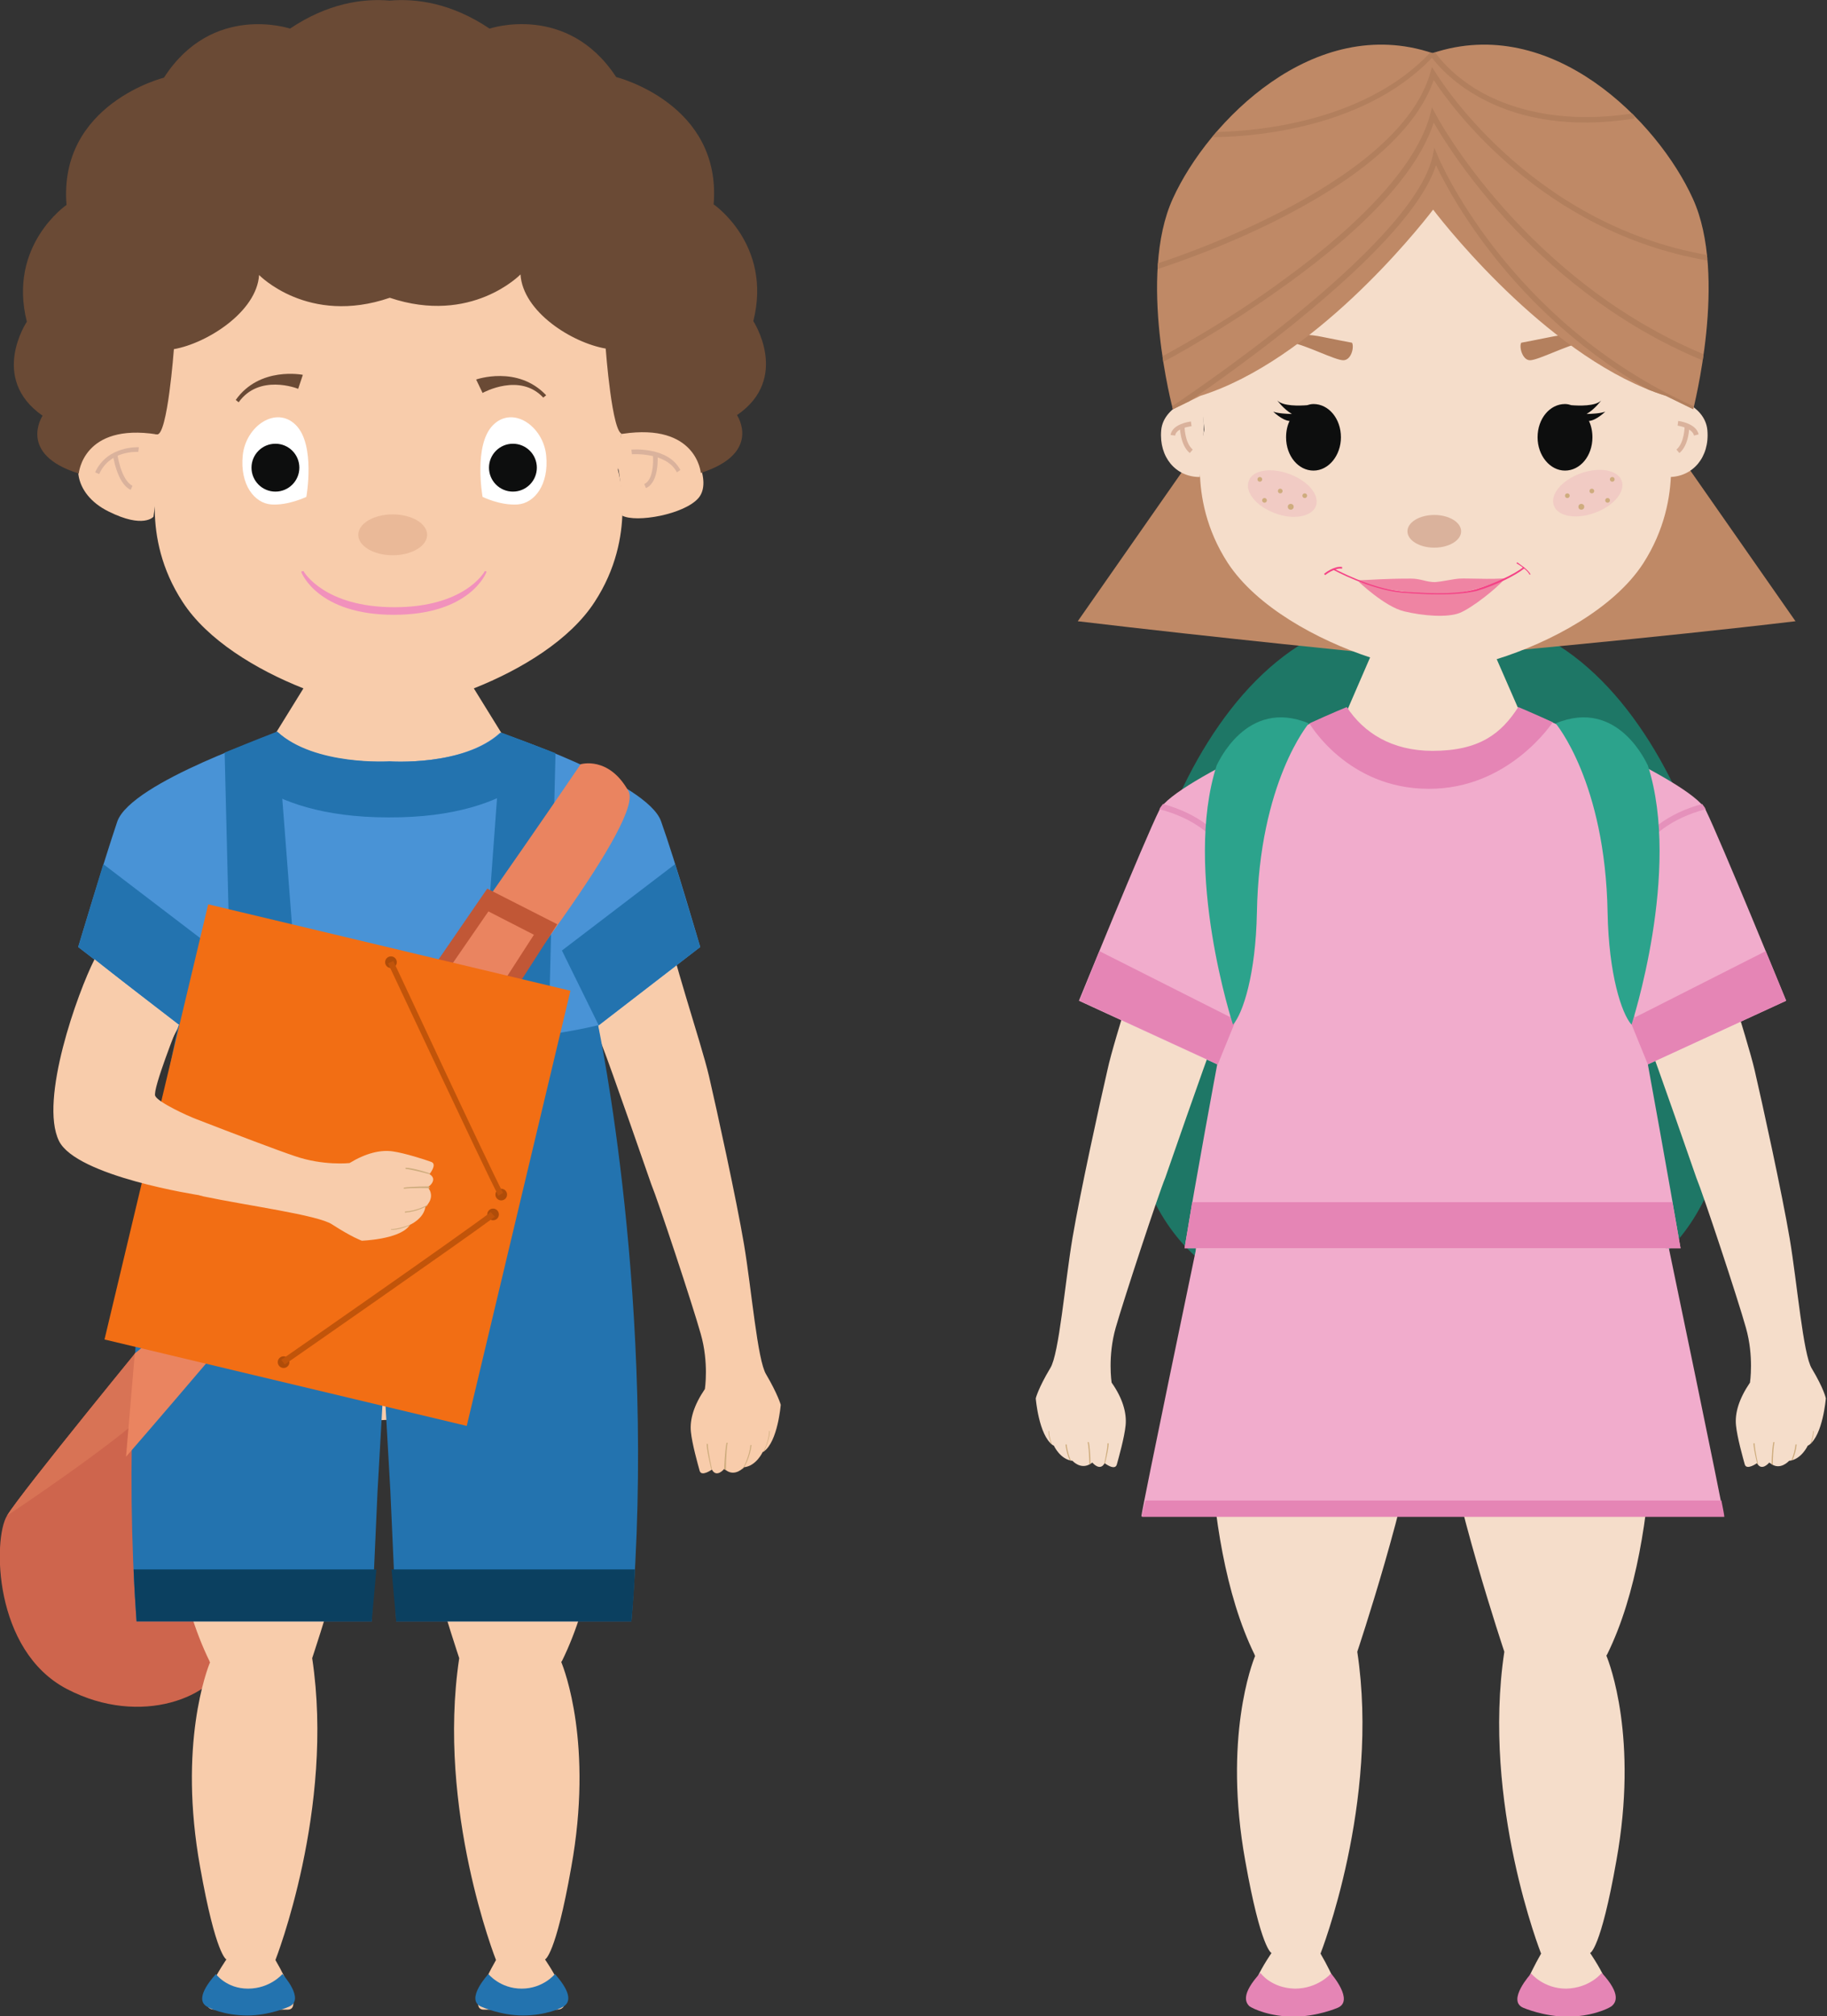 <?xml version="1.0" encoding="utf-8"?>
<!-- Generator: Adobe Illustrator 19.0.0, SVG Export Plug-In . SVG Version: 6.00 Build 0)  -->
<svg version="1.1" id="Objects" xmlns="http://www.w3.org/2000/svg" xmlns:xlink="http://www.w3.org/1999/xlink" x="0px" y="0px"
	 viewBox="0 0 313.1 345.3" style="enable-background:new 0 0 313.1 345.3;" xml:space="preserve">
<rect x="0" y="0" width="313.1" height="345.3" fill="#333333" stroke="none"/>
<style type="text/css">
	.st0{fill:#F8CCAB;}
	.st1{fill:#DAB29C;}
	.st2{fill:#6A4A35;}
	.st3{fill:#FFFFFF;}
	.st4{fill:#0D0E0E;}
	.st5{fill:#EAB998;}
	.st6{fill:#F191BC;}
	.st7{fill:#CE654D;}
	.st8{fill:#D87355;}
	.st9{fill:#CEAC7D;}
	.st10{fill:#2373AF;}
	.st11{fill:#4993D6;}
	.st12{fill:#0B4060;}
	.st13{fill:#EA8460;}
	.st14{fill:#C15736;}
	.st15{fill:#F26E14;}
	.st16{fill:#AF4C09;}
	.st17{fill:#C1540A;}
	.st18{fill:#1E7766;}
	.st19{fill:#BF8966;}
	.st20{fill:#F5DDCA;}
	.st21{fill:#B4805E;}
	.st22{opacity:0.2;fill:#E582AA;}
	.st23{fill:#CEAC7E;}
	.st24{fill:#EF84A3;}
	.st25{fill:#F44286;}
	.st26{clip-path:url(#SVGID_2_);}
	.st27{fill:#B27F5D;}
	.st28{clip-path:url(#SVGID_4_);}
	.st29{clip-path:url(#SVGID_6_);}
	.st30{fill:#F1ACCC;}
	.st31{fill:#E585B5;}
	.st32{fill:#E591BB;}
	.st33{fill:#2CA38C;}
</style>
<g>
	<g>
		<g>
			<path class="st0" d="M105.9,80.5c0,0,3.4-24.3-4.5-39.6c-7.1-13.7-30.1-10.6-34.8-9.8c-4.7-0.8-27.7-3.9-34.8,9.8
				c-7.9,15.3-4.5,39.6-4.5,39.6s-3.4,11.3,4,22.6c4.2,6.5,12.6,11.6,20.7,14.8l-6,9.7c0,0,7.5,4,20.6,4.3
				c13.2-0.3,20.6-4.3,20.6-4.3l-6-9.7c8.1-3.2,16.5-8.3,20.7-14.8C109.3,91.8,105.9,80.5,105.9,80.5z"/>
			<g>
				<g>
					<path class="st0" d="M27.1,74.6c0,0-5.3-3.7-10.4,0c-5.1,3.7-4.2,10,1.9,13c6,3,7.7,0.9,7.7,0.9l1.1-7.9L27.1,74.6z"/>
					<g>
						<g>
							<path class="st1" d="M17,81.2l-0.7-0.3c2.1-4.6,7.4-4.3,7.5-4.3l-0.1,0.8C23.5,77.4,18.8,77.1,17,81.2z"/>
						</g>
						<g>
							<path class="st1" d="M22.4,83.9c-2.4-1.1-3-5.9-3.1-6.1l0.8-0.1c0,0,0.6,4.5,2.6,5.5L22.4,83.9z"/>
						</g>
					</g>
				</g>
				<g>
					<path class="st0" d="M106.6,73.8c0,0,5.2-2.4,8.8,0c3.6,2.4,6.7,8.7,4.3,11.5c-2.4,2.8-10.7,4.3-13.1,3c0,0-0.2-6.9-0.7-8.2
						C105.4,78.9,106.6,73.8,106.6,73.8z"/>
					<g>
						<g>
							<path class="st1" d="M116,80.9c-1.8-3.5-7.6-3.1-7.7-3.1l-0.1-0.8c0.3,0,6.3-0.5,8.4,3.5L116,80.9z"/>
						</g>
						<g>
							<path class="st1" d="M110.7,83.6l-0.3-0.7c1.5-0.6,1.6-3.7,1.5-4.8l0.8-0.1C112.7,78.2,113,82.6,110.7,83.6z"/>
						</g>
					</g>
				</g>
			</g>
			<g>
				<g>
					<g>
						<g>
							<g>
								<path class="st2" d="M40.9,68.9l-0.5-0.4c4.1-5.8,11.5-4.3,11.5-4.3l-0.8,2.4C50.9,66.5,44.4,64,40.9,68.9z"/>
							</g>
							<g>
								<g>
									<path class="st3" d="M82.7,85.1c0,0-1.6-8.9,1.8-12.3c3.4-3.4,8.6,0.2,9.1,5.2c0.5,5-2,8.2-4.9,8.4
										C85.7,86.6,82.7,85.1,82.7,85.1z"/>
									<circle class="st4" cx="87.9" cy="80.1" r="4.1"/>
								</g>
								<g>
									<path class="st3" d="M52.5,85.1c0,0,1.6-8.9-1.8-12.3c-3.4-3.4-8.6,0.2-9.1,5.2c-0.5,5,2,8.2,4.9,8.4
										C49.4,86.6,52.5,85.1,52.5,85.1z"/>
									<circle class="st4" cx="47.2" cy="80.1" r="4.1"/>
								</g>
							</g>
							<g>
								<path class="st2" d="M93.1,68.1l0.5-0.4c-4.9-5.2-12-2.7-12-2.7l1.1,2.3C82.9,67.2,89.1,63.8,93.1,68.1z"/>
							</g>
						</g>
						<ellipse class="st5" cx="67.3" cy="91.6" rx="5.9" ry="3.5"/>
					</g>
					<path class="st6" d="M83.1,97.8C83,98,79.6,104,67.6,104s-15.5-6-15.6-6.2l-0.4,0.1c0.1,0.3,2.9,7.4,15.9,7.4
						s15.8-7.1,15.9-7.4L83.1,97.8z"/>
				</g>
			</g>
		</g>
	</g>
	<path class="st2" d="M129.1,55c3.3-13.1-6.8-20-6.8-20c1.4-17.3-16.7-21.8-16.7-21.8C97.2,0.4,83.9,4.9,83.9,4.9
		c-6.4-4.3-12.4-5.2-17.1-4.8c-4.7-0.4-10.7,0.5-17.1,4.8c0,0-13.3-4.5-21.6,8.4c0,0-18.1,4.5-16.7,21.8c0,0-10.1,6.9-6.8,20
		c0,0-6.5,9.7,2.7,16.1c0,0-4.4,6.6,6.2,9.9c0,0,0.7-8.7,13.4-6.7c1.8,0.3,2.9-14.6,2.9-14.6c5.7-1,14.2-6.4,14.6-12.7
		c0,0,8.4,8.7,22.4,3.9c0,0,0,0,0,0c0,0,0,0,0,0C80.8,55.7,89.2,47,89.2,47c0.4,6.4,8.8,11.7,14.6,12.7c0,0,1.1,14.9,2.9,14.6
		c12.7-1.9,13.4,6.7,13.4,6.7c10.6-3.4,6.2-9.9,6.2-9.9C135.5,64.8,129.1,55,129.1,55z"/>
</g>
<g>
	<g>
		<path class="st7" d="M26.5,227.7c0,0-22.9,27.9-25.3,31.9c-2.4,3.9-2.4,23.1,10.3,29.7c12.7,6.6,25.4,1.3,27.5-5.3
			C41.2,277.5,26.5,227.7,26.5,227.7z"/>
		<path class="st8" d="M26.5,227.7c0,0-22.9,27.9-25.3,31.9c0,0,20.5-13.6,25.6-19.3l0.9-8.2C27,229.4,26.5,227.7,26.5,227.7z"/>
	</g>
	<g>
		<g>
			<g>
				<path class="st0" d="M23,195.7c2.2-6.2,5.1-14.5,6-16.6c0.6-1.5,1.2-2.3,1.7-3.5c0.7,13.5-9.4,31.3-2.4,53.6
					c0,0-2.6,34.5,7.6,55.3c0,0.1,0,0.1,0.1,0.2c-0.5,1.2-5.5,14.1-1.7,35.1c2.7,15.2,4.5,15.8,4.5,15.8s-6,8.6-2,8.6
					c4,0,10.2,0,12.5,0c2.3,0,0.1-4.7-2.1-8.5c0,0,10.2-25.9,6.3-51.7c0,0,9-26.9,10.5-40.7l2-0.1l0.1,0l0.1,0l2,0.1
					c1.5,13.8,10.5,40.7,10.5,40.7c-3.9,25.9,6.3,51.7,6.3,51.7c-2.2,3.9-4.4,8.5-2.1,8.5c2.3,0,8.6,0,12.5,0c4,0-2-8.6-2-8.6
					s1.8-0.5,4.5-15.8c3.8-21-1.2-33.9-1.7-35.1c0-0.1,0-0.1,0.1-0.2c10.3-20.8,7.6-55.3,7.6-55.3c7-22.3-3.1-40-2.4-53.6
					c0.5,1.2,1.1,2,1.7,3.5c1.4,3.5,8.4,23.7,8.4,23.7c1.2,2.9,7.1,20.7,8.5,25.7c1.4,4.9,0.7,9.4,0.7,9.4c-1.9,2.8-2.6,5.2-2.4,7.3
					c0.2,2.1,1.2,5.6,1.5,6.7c0.3,1.1,2.1-0.2,2.1-0.2c0.8,1.5,2.1-0.1,2.1-0.1l0.3,0.2v0c1.6,1.2,3.1-0.5,3.1-0.5
					c2.1-0.2,3.2-2.6,3.2-2.6c0,0,0,0,0,0c0,0,0,0,0,0l0.2-0.1c0,0,0,0,0,0c2.4-1.7,2.9-8,2.9-8s-0.5-1.8-2.5-5.2
					c-1.5-2.4-2.5-14.6-3.8-22.3c-1.3-7.7-4.7-23.2-6-28.8c-1.3-5.6-6.8-21.8-7.1-25.8c-0.2-3.1-1.9-13.6-5-18.6
					c-0.1-0.2-0.2-0.3-0.3-0.5c-0.7-1-1.5-1.7-2.3-2c-2.1-1.4-4.5-2.5-4.5-2.5l0,0c-10.7-4.2-19.3-9.9-22.4-13.8c0-0.1-4.4,0-4.5,0
					H66h-9.3c-0.1,0-4.3,1-4.4,1c-4.3,3.2-11.6,7.5-22.6,12.7l0,0c0,0-2.5,1.1-4.5,2.5c-0.8,0.3-1.6,1-2.3,2
					c-0.1,0.2-0.2,0.3-0.3,0.5c-3.2,5-4.8,15.5-5,18.6c-0.3,3.9-5.9,20.2-7.1,25.8c-0.4,1.7,1.1,3.8,0.4,6.9L23,195.7z"/>
				<g>
					<g>
						<path class="st9" d="M131,248.5c0-0.1,1-2.2,0.9-3.4h-0.1c0.1,1.1-0.9,3.6-1,3.5L131,248.5z"/>
					</g>
					<g>
						<path class="st9" d="M127.5,251.3c0,0,1-1.5,1.3-3.8l-0.2,0c-0.2,2.2-1.4,4.2-1.4,4.2L127.5,251.3z"/>
					</g>
					<g>
						<path class="st9" d="M124.4,251.8c0,0,0-3.1,0.3-4.7l-0.2,0c-0.3,1.6-0.4,4.5-0.4,4.5L124.4,251.8z"/>
					</g>
					<g>
						<path class="st9" d="M121.9,251.7l0.1-0.1c0,0-0.7-3.2-0.7-4.3h-0.2C121.1,248.5,121.9,251.6,121.9,251.7z"/>
					</g>
				</g>
			</g>
			<g>
				<g>
					<path class="st10" d="M37,338.1c-3.2,3.6-2.4,4.9-1.8,5.4c0.6,0.5,3.4,1.7,7.2,1.7c3.8,0,7.1-1.5,7.1-1.5
						c2.9-1.2-1.1-5.6-1.1-5.6s-2.1,2.5-5.9,2.5C38.8,340.6,37,338.1,37,338.1z"/>
					<path class="st10" d="M95.1,338.1c3.2,3.6,2.3,4.9,1.7,5.4c-0.6,0.5-3.4,1.7-7.2,1.7c-3.8,0-7.1-1.5-7.1-1.5
						c-2.9-1.2,1.2-5.6,1.2-5.6s2,2.5,5.7,2.5C93.1,340.6,95.1,338.1,95.1,338.1z"/>
				</g>
				<g>
					<path class="st11" d="M120,162.2c0,0-4.3-14.8-6.7-21.5c-2.3-6.8-27.6-15.2-27.6-15.2c-6.3,5.8-19,4.9-19,4.9s-12.7,0.9-19-4.9
						c0,0-25.2,8.4-27.6,15.2c-2.3,6.8-6.7,21.5-6.7,21.5l17.4,13.4c0,0-9.2,38.5-5.6,49c2.2,6.3,78.2,7.9,81,0.8
						c3-7.5-3.7-49.7-3.7-49.7L120,162.2z"/>
					<path class="st10" d="M94.6,129l-0.3-0.3c-4.8-1.9-8.5-3.2-8.5-3.2c-6.3,5.8-19,4.9-19,4.9s-12.9,0.8-19.3-5.1
						c0,0-3.9,1.5-9,3.6c0,0,5.2,11.1,28.1,11.1C89.5,140.1,94.6,129,94.6,129z"/>
					<polygon class="st10" points="30.8,175.6 37.1,162.8 17.7,148 13.4,162.2 					"/>
					<polygon class="st10" points="102.6,175.6 96.3,162.8 115.7,148 120,162.2 					"/>
					<path class="st10" d="M102.5,175.6c-18.8,4.5-53.1,4.5-71.9,0c0,0-11.2,46.5-7.2,102.1h40.3l1-22.3l1.1-19.4l1.1,19.4l1,22.3
						h40.3C112.7,223.7,102.5,175.6,102.5,175.6z"/>
					<polygon class="st10" points="47.5,125.4 38.5,129 39.7,177.8 51.7,180 					"/>
					<polygon class="st10" points="86,125.5 95.2,129 94,177.8 82,180 					"/>
					<path class="st12" d="M22.9,268.8c0.1,2.9,0.3,5.9,0.5,8.9h40.3l0.8-8.9H22.9z"/>
					<g>
						<path class="st12" d="M67.1,268.8l0.8,8.9h40.3c0.3-3,0.5-6,0.6-8.9H67.1z"/>
					</g>
				</g>
			</g>
			<g>
				<path class="st13" d="M99.5,130.9c0,0-60.2,88.7-76.4,100.9l-1.5,17.7c0,0,91.3-104.8,86.1-114
					C104.3,129.4,99.5,130.9,99.5,130.9z"/>
				<path class="st14" d="M83.5,152.2l-10.8,15.7l12,7.2l10.8-16.8L83.5,152.2z M84.4,171.1l-7.8-4.7l7.1-10.3l7.8,4L84.4,171.1z"/>
			</g>
		</g>
		<g>
			<g>
				<g>
					
						<rect x="25.9" y="161.2" transform="matrix(0.973 0.232 -0.232 0.973 47.878 -7.97)" class="st15" width="63.8" height="76.6"/>
				</g>
				<g>
					<g>
						<g>
							<circle class="st16" cx="85.9" cy="204.6" r="1"/>
						</g>
						<circle class="st16" cx="67" cy="164.8" r="1"/>
						<g>
							<path class="st17" d="M85.4,204.8c-3.1-6.1-18.7-39.4-18.9-39.8l0.9-0.4c0.2,0.3,15.7,33.7,18.8,39.7L85.4,204.8z"/>
						</g>
					</g>
					<g>
						<g>
							<circle class="st16" cx="84.5" cy="208" r="1"/>
						</g>
						<circle class="st16" cx="48.6" cy="233.3" r="1"/>
						<g>
							<path class="st17" d="M84.8,208.4c-5.5,4.1-35.7,25.1-36,25.3l-0.6-0.8c0.3-0.2,30.5-21.2,35.9-25.3L84.8,208.4z"/>
						</g>
					</g>
				</g>
			</g>
			<g>
				<path class="st0" d="M73.6,201.1c0,0,1.4-1.7,0.3-2.1c-1.1-0.4-4.5-1.5-6.6-1.8c-2.1-0.3-4.6,0.3-7.4,2c0,0-4.5,0.5-9.4-1.2
					c-3-1-10.6-3.9-16.8-6.3c-1.6-0.6-6.6-2.9-7.1-4c-0.5-1.1,3.9-12.1,3.9-12.1l-14.3-11.3c-2.9,5.7-9.5,24.1-6.1,31.1
					c3,6.1,24,9.3,24,9.3l0,0c0.2,0.1,0.5,0.1,0.7,0.2c7.6,1.6,19.7,3.2,22.1,4.8c3.4,2.2,5.1,2.8,5.1,2.8s6.3-0.2,8.1-2.5
					c0,0,0,0,0,0l0.1-0.2c0,0,0,0,0,0c0,0,0,0,0,0c0,0,2.4-1,2.7-3.1c0,0,1.7-1.4,0.6-3.1h0l-0.2-0.3
					C73.5,203.3,75.1,202,73.6,201.1z"/>
				<g>
					<g>
						<path class="st9" d="M70.2,209.9c-0.1,0-2.1,0.9-3.2,0.7l0-0.1c1.1,0.1,3.5-0.8,3.4-0.8L70.2,209.9z"/>
					</g>
					<g>
						<path class="st9" d="M73.1,206.6c0,0-1.5,0.9-3.7,1.1l0-0.2c2.1-0.1,4-1.2,4-1.2L73.1,206.6z"/>
					</g>
					<g>
						<path class="st9" d="M73.7,203.5c0,0-3-0.1-4.5,0.1l0-0.2c1.5-0.2,4.3-0.2,4.3-0.2L73.7,203.5z"/>
					</g>
					<g>
						<path class="st9" d="M73.7,201l-0.1,0.1c0,0-3-0.8-4.1-0.9l0-0.2C70.7,200,73.6,200.9,73.7,201z"/>
					</g>
				</g>
			</g>
		</g>
	</g>
</g>
<path class="st18" d="M253,105.5h-8.1h-0.1h-8.1c-33,3.6-48.9,58.3-43.2,87.3c5.7,29,26.1,28.7,26.1,28.7h25h0.5h25
	c0,0,20.4,0.3,26.1-28.7C301.9,163.7,286,109.1,253,105.5z"/>
<path class="st19" d="M285.7,79.1l-33.7,33c0,0,32.3-2.9,55.7-5.7l-18.3-26.2L285.7,79.1z"/>
<path class="st19" d="M206.6,79.1l30.7,33c0,0-29.2-2.9-52.6-5.7l18.3-26.2L206.6,79.1z"/>
<path class="st20" d="M285.6,73.6c0,0,3.4-24.5-4.6-39.9c-7.1-13.8-30.3-10.6-35-9.8c-4.7-0.8-27.9-4-35,9.8
	c-8,15.4-4.6,39.9-4.6,39.9s-3.4,11.4,4,22.8c4.9,7.5,15.3,13.2,24.4,16.2l-3.9,9c0,0,5.3,4.1,14.7,4.3c9.4-0.3,14.7-4.3,14.7-4.3
	l-3.8-8.7c9.3-2.9,20.1-8.7,25.1-16.4C289,85,285.6,73.6,285.6,73.6z"/>
<g>
	<path class="st21" d="M260.7,58.7c0,0,3.2-0.6,5.1-1c1.9-0.4,5.2-0.8,8.6,0.5c3.4,1.3,4.1,1.8,4.6,1.9c0,0-5.6-1.8-8-1.4
		c-2.4,0.4-7.4,3-8.8,3C260.9,61.7,260.3,59.4,260.7,58.7z"/>
	<path class="st21" d="M231.7,58.7c0,0-3.2-0.6-5.1-1c-1.9-0.4-5.2-0.8-8.6,0.5c-3.4,1.3-4.1,1.8-4.6,1.9c0,0,5.6-1.8,8-1.4
		c2.4,0.4,7.4,3,8.8,3C231.6,61.7,232.1,59.4,231.7,58.7z"/>
</g>
<g>
	<path class="st4" d="M271.9,70.9c1.4-0.8,2.5-2.3,2.5-2.3c-1,1-3.8,0.9-5.1,0.8c-0.3-0.1-0.7-0.2-1.1-0.2c-2.6,0-4.7,2.5-4.7,5.7
		c0,3.1,2.1,5.7,4.7,5.7c2.6,0,4.7-2.5,4.7-5.7c0-1-0.2-2-0.6-2.8c1.3-0.1,2.8-1.6,2.8-1.6C274.4,70.8,272.7,70.9,271.9,70.9z"/>
	<path class="st4" d="M221.4,70.9c-1.4-0.8-2.5-2.3-2.5-2.3c1,1,3.8,0.9,5.1,0.8c0.3-0.1,0.7-0.2,1.1-0.2c2.6,0,4.7,2.5,4.7,5.7
		c0,3.1-2.1,5.7-4.7,5.7c-2.6,0-4.7-2.5-4.7-5.7c0-1,0.2-2,0.6-2.8c-1.3-0.1-2.8-1.6-2.8-1.6C218.9,70.8,220.6,70.9,221.4,70.9z"/>
</g>
<g>
	<g>
		<path class="st22" d="M277.9,82.3c0.7,1.9-1.3,4.3-4.5,5.5c-3.2,1.2-6.4,0.7-7.1-1.2c-0.7-1.9,1.3-4.3,4.5-5.5
			C274.1,79.9,277.2,80.5,277.9,82.3z"/>
		<path class="st22" d="M225.5,86.7c0.7-1.9-1.3-4.3-4.5-5.5c-3.2-1.2-6.4-0.7-7,1.2c-0.7,1.9,1.3,4.3,4.5,5.5
			C221.6,89.1,224.8,88.5,225.5,86.7z"/>
		<g>
			<circle class="st23" cx="223.6" cy="84.9" r="0.4"/>
			<circle class="st23" cx="219.4" cy="84.1" r="0.4"/>
			<circle class="st23" cx="215.9" cy="82.1" r="0.4"/>
			<circle class="st23" cx="221.2" cy="86.8" r="0.5"/>
			<circle class="st23" cx="216.7" cy="85.7" r="0.4"/>
		</g>
		<g>
			<circle class="st23" cx="268.6" cy="84.9" r="0.4"/>
			<circle class="st23" cx="272.8" cy="84.1" r="0.4"/>
			<circle class="st23" cx="276.3" cy="82.1" r="0.4"/>
			<circle class="st23" cx="271" cy="86.8" r="0.5"/>
			<circle class="st23" cx="275.5" cy="85.7" r="0.4"/>
		</g>
	</g>
	<g>
		<ellipse class="st1" cx="245.8" cy="91" rx="4.6" ry="2.8"/>
		<g>
			<path class="st24" d="M232.5,99.4c3.1-0.1,4.6-0.3,9.3-0.3c1.7,0,2.6,0.6,4.1,0.6c1.4-0.1,2.9-0.5,4.2-0.6
				c1.3-0.1,7.9,0.3,8.8-0.3c0,0-6.4,2.7-9.9,2.8c-3.5,0.1-5.6,0.1-7.6-0.2C233.9,100.6,233.3,99.4,232.5,99.4z"/>
			<path class="st24" d="M232.8,99.6c0,0,4.5,4.3,7.8,5.1c3.3,0.8,7.4,1.1,9.5,0.3c2.1-0.8,6.6-4.4,7.6-5.7c0,0-3.9,1.7-6.9,2.1
				c-2.9,0.4-7.8,0.1-9.6,0C238.8,101.3,232.8,99.6,232.8,99.6z"/>
			<g>
				<g>
					<path class="st25" d="M227.1,98.5l-0.2-0.2c0.1-0.1,1.7-1.4,3.1-1.2l0,0.3C228.7,97.2,227.1,98.5,227.1,98.5z"/>
				</g>
				<g>
					<path class="st25" d="M262.1,98.4c-0.2-0.6-1.6-1.6-2.2-1.9l0.1-0.2c0.1,0.1,2,1.3,2.3,2.1L262.1,98.4z"/>
				</g>
				<g>
					<path class="st25" d="M246.6,101.8c-1.8,0-3.9-0.1-6.4-0.3c-5.5-0.5-11.7-3.9-11.7-3.9l0.1-0.2c0.1,0,6.2,3.4,11.6,3.9
						c6.1,0.5,10.1,0.4,12.8-0.4c3-0.9,6.5-2.5,8.1-3.8l0.2,0.2c-1.6,1.3-5.1,3-8.2,3.9C251.4,101.6,249.3,101.8,246.6,101.8z"/>
				</g>
			</g>
		</g>
	</g>
</g>
<g>
	<g>
		<path class="st20" d="M206.1,67.6c0,0-6.7,1.5-7.1,6.1c-0.4,4.6,2.5,8,6.6,8l0.7-8.1L206.1,67.6z"/>
		<g>
			<path class="st1" d="M201.4,74.6l-0.8-0.1c0.3-1.9,3.3-2.3,3.5-2.3l0.1,0.8C203.4,73.1,201.5,73.5,201.4,74.6z"/>
		</g>
		<g>
			<path class="st1" d="M203.9,77.6c-1.7-1.4-1.7-4.5-1.7-4.6l0.8,0c0,0,0,2.8,1.4,4L203.9,77.6z"/>
		</g>
	</g>
	<g>
		<path class="st20" d="M286,67.8c0,0,6.2,1.3,6.6,5.9c0.4,4.6-2.5,8-6.6,8l-0.7-8.1L286,67.8z"/>
		<g>
			<path class="st1" d="M290.3,74.6c-0.2-1.1-2.1-1.6-2.8-1.7l0.1-0.8c0.1,0,3.1,0.4,3.5,2.3L290.3,74.6z"/>
		</g>
		<g>
			<path class="st1" d="M287.8,77.6l-0.5-0.6c1.4-1.2,1.4-4,1.4-4l0.8,0C289.5,73.1,289.5,76.2,287.8,77.6z"/>
		</g>
	</g>
</g>
<path class="st19" d="M290.1,34c-6-13.2-24.2-31.7-44.6-24.9C225.2,2.3,207,20.8,201,34c-6.1,13.3,0,36.1,0,36.1l4.7-2.3
	c19.2-6,37-28.1,39.9-31.9c2.9,3.8,20.7,25.9,39.9,31.9l4.7,2.3C290.1,70.1,296.2,47.3,290.1,34z"/>
<g>
	<defs>
		<path id="SVGID_1_" d="M290.1,34c-6-13.2-24.2-31.7-44.6-24.9C225.2,2.3,207,20.8,201,34c-6.1,13.3,0,36.1,0,36.1l4.7-2.3
			c19.2-6,37-28.1,39.9-31.9c2.9,3.8,20.7,25.9,39.9,31.9l4.7,2.3C290.1,70.1,296.2,47.3,290.1,34z"/>
	</defs>
	<clipPath id="SVGID_2_">
		<use xlink:href="#SVGID_1_"  style="overflow:visible;"/>
	</clipPath>
	<g class="st26">
		<g>
			<path class="st27" d="M289.9,70.5c-28.6-12.9-41.2-36.7-43.8-42.2c-2.2,6.7-10.2,15.6-23.7,26.6c-10.7,8.7-21.1,15.5-21.2,15.6
				l-0.5-0.8c0.4-0.3,41.2-27.1,44.8-42.9l0.3-1.5l0.6,1.4c0.1,0.3,11.9,28.5,43.9,42.9L289.9,70.5z"/>
		</g>
		<g>
			<path class="st27" d="M292.7,62.1c-28.7-11.5-44-35.9-47-41.1c-2.7,8.3-11.2,17.6-25.2,27.7c-10.8,7.8-21.1,13.3-21.2,13.3
				l-0.4-0.8c0.1-0.1,10.4-5.4,21.1-13.3c14.2-10.3,22.9-20.1,25.1-28.3l0.3-1.2l0.6,1.1c0.1,0.3,15.4,28.9,47,41.6L292.7,62.1z"/>
		</g>
		<g>
			<path class="st27" d="M198.4,46.1l-0.3-0.9c0.4-0.1,41.4-13,47-32.7l0.3-1l0.6,0.9c0.2,0.3,15.6,25.9,46.7,31.3l-0.2,0.9
				c-28.3-4.9-43.8-26.3-46.8-30.9c-2.8,8.1-11.4,16-25.7,23.4C209,42.8,198.5,46,198.4,46.1z"/>
		</g>
		<g>
			<path class="st27" d="M207.5,23.5c-0.7,0-1.1,0-1.1,0l0-0.9c0.2,0,25.1,1,38.8-13.7l0.4-0.5l0.3,0.5c0,0,2.3,3.6,7.6,6.7
				c4.9,2.8,13.5,5.8,26.5,3.8l0.1,0.9c-22.8,3.6-32.8-7.9-34.7-10.4C233.2,22.7,212.6,23.5,207.5,23.5z"/>
		</g>
	</g>
</g>
<g>
	<g>
		<path class="st20" d="M310.5,234.4c-1.5-2.4-2.5-14.6-3.8-22.3c-1.3-7.7-4.7-23.2-6-28.8c-1.3-5.6-6.8-21.8-7.1-25.8
			c-0.2-3.1-1.9-13.6-5-18.6c-0.1-0.2-0.2-0.3-0.3-0.5c-0.7-1-1.5-1.7-2.3-2c-2.1-1.4-4.5-2.5-4.5-2.5h0
			c-10.7-4.2-19.3-9.9-22.4-13.8c0-0.1-4.4,0-4.5,0h-9.3h-9.3c-0.1,0-4.3,1-4.4,1c-4.3,3.2-11.6,7.5-22.6,12.7h0
			c0,0-2.5,1.1-4.5,2.5c-0.8,0.3-1.6,1-2.3,2c-0.1,0.2-0.2,0.3-0.3,0.5c-3.2,5-4.8,15.5-5,18.6c-0.3,3.9-5.9,20.2-7.1,25.8
			c-1.3,5.6-4.7,21.1-6,28.8c-1.3,7.7-2.3,19.9-3.8,22.3c-2.1,3.5-2.5,5.2-2.5,5.2s0.5,6.3,2.9,8c0,0,0,0,0,0l0.2,0.1c0,0,0,0,0,0
			c0,0,0,0,0,0c0,0,1.1,2.4,3.2,2.6c0,0,1.4,1.6,3.1,0.5v0l0.3-0.2c0,0,1.3,1.6,2.1,0.1c0,0,1.8,1.4,2.1,0.2
			c0.3-1.1,1.3-4.6,1.5-6.7c0.2-2.1-0.5-4.6-2.4-7.3c0,0-0.7-4.5,0.7-9.4c1.4-4.9,7.3-22.8,8.5-25.7c0,0,7-20.2,8.4-23.7
			c0.6-1.5,1.2-2.3,1.7-3.5c0.7,13.5-9.4,31.3-2.4,53.6c0,0-2.6,34.5,7.6,55.3c0,0.1,0,0.1,0.1,0.2c-0.5,1.2-5.5,14.1-1.7,35.1
			c2.7,15.2,4.5,15.8,4.5,15.8s-6,8.6-2,8.6c4,0,10.2,0,12.5,0c2.3,0,0.1-4.7-2.1-8.5c0,0,10.2-25.9,6.3-51.7c0,0,9-26.9,10.5-40.7
			l2-0.1l0.1,0l0.1,0l2,0.1c1.5,13.8,10.5,40.7,10.5,40.7c-3.9,25.9,6.3,51.7,6.3,51.7c-2.2,3.9-4.4,8.5-2.1,8.5c2.3,0,8.6,0,12.5,0
			c4,0-2-8.6-2-8.6s1.8-0.5,4.5-15.8c3.8-21-1.2-33.9-1.7-35.1c0-0.1,0-0.1,0.1-0.2c10.3-20.8,7.6-55.3,7.6-55.3
			c7-22.3-3.1-40-2.4-53.6c0.5,1.2,1.1,2,1.7,3.5c1.4,3.5,8.4,23.7,8.4,23.7c1.2,2.9,7.1,20.7,8.5,25.7c1.4,4.9,0.7,9.4,0.7,9.4
			c-1.9,2.8-2.6,5.2-2.4,7.3c0.2,2.1,1.2,5.6,1.5,6.7c0.3,1.1,2.1-0.2,2.1-0.2c0.8,1.5,2.1-0.1,2.1-0.1l0.3,0.2v0
			c1.6,1.2,3.1-0.5,3.1-0.5c2.1-0.2,3.2-2.6,3.2-2.6c0,0,0,0,0,0c0,0,0,0,0,0l0.2-0.1c0,0,0,0,0,0c2.4-1.7,2.9-8,2.9-8
			S312.6,237.9,310.5,234.4z"/>
		<g>
			<defs>
				<path id="SVGID_3_" d="M310.5,234.4c-1.5-2.4-2.5-14.6-3.8-22.3c-1.3-7.7-4.7-23.2-6-28.8c-1.3-5.6-6.8-21.8-7.1-25.8
					c-0.2-3.1-1.9-13.6-5-18.6c-0.1-0.2-0.2-0.3-0.3-0.5c-0.7-1-1.5-1.7-2.3-2c-2.1-1.4-4.5-2.5-4.5-2.5h0
					c-10.7-4.2-19.3-9.9-22.4-13.8c0-0.1-4.4,0-4.5,0h-9.3h-9.3c-0.1,0-4.3,1-4.4,1c-4.3,3.2-11.6,7.5-22.6,12.7h0
					c0,0-2.5,1.1-4.5,2.5c-0.8,0.3-1.6,1-2.3,2c-0.1,0.2-0.2,0.3-0.3,0.5c-3.2,5-4.8,15.5-5,18.6c-0.3,3.9-5.9,20.2-7.1,25.8
					c-1.3,5.6-4.7,21.1-6,28.8c-1.3,7.7-2.3,19.9-3.8,22.3c-2.1,3.5-2.5,5.2-2.5,5.2s0.5,6.3,2.9,8c0,0,0,0,0,0l0.2,0.1c0,0,0,0,0,0
					c0,0,0,0,0,0c0,0,1.1,2.4,3.2,2.6c0,0,1.4,1.6,3.1,0.5v0l0.3-0.2c0,0,1.3,1.6,2.1,0.1c0,0,1.8,1.4,2.1,0.2
					c0.3-1.1,1.3-4.6,1.5-6.7c0.2-2.1-0.5-4.6-2.4-7.3c0,0-0.7-4.5,0.7-9.4c1.4-4.9,7.3-22.8,8.5-25.7c0,0,7-20.2,8.4-23.7
					c0.6-1.5,1.2-2.3,1.7-3.5c0.7,13.5-9.4,31.3-2.4,53.6c0,0-2.6,34.5,7.6,55.3c0,0.1,0,0.1,0.1,0.2c-0.5,1.2-5.5,14.1-1.7,35.1
					c2.7,15.2,4.5,15.8,4.5,15.8s-6,8.6-2,8.6c4,0,10.2,0,12.5,0c2.3,0,0.1-4.7-2.1-8.5c0,0,10.2-25.9,6.3-51.7
					c0,0,9-26.9,10.5-40.7l2-0.1l0.1,0l0.1,0l2,0.1c1.5,13.8,10.5,40.7,10.5,40.7c-3.9,25.9,6.3,51.7,6.3,51.7
					c-2.2,3.9-4.4,8.5-2.1,8.5c2.3,0,8.6,0,12.5,0c4,0-2-8.6-2-8.6s1.8-0.5,4.5-15.8c3.8-21-1.2-33.9-1.7-35.1c0-0.1,0-0.1,0.1-0.2
					c10.3-20.8,7.6-55.3,7.6-55.3c7-22.3-3.1-40-2.4-53.6c0.5,1.2,1.1,2,1.7,3.5c1.4,3.5,8.4,23.7,8.4,23.7
					c1.2,2.9,7.1,20.7,8.5,25.7c1.4,4.9,0.7,9.4,0.7,9.4c-1.9,2.8-2.6,5.2-2.4,7.3c0.2,2.1,1.2,5.6,1.5,6.7c0.3,1.1,2.1-0.2,2.1-0.2
					c0.8,1.5,2.1-0.1,2.1-0.1l0.3,0.2v0c1.6,1.2,3.1-0.5,3.1-0.5c2.1-0.2,3.2-2.6,3.2-2.6c0,0,0,0,0,0c0,0,0,0,0,0l0.2-0.1
					c0,0,0,0,0,0c2.4-1.7,2.9-8,2.9-8S312.6,237.9,310.5,234.4z"/>
			</defs>
			<clipPath id="SVGID_4_">
				<use xlink:href="#SVGID_3_"  style="overflow:visible;"/>
			</clipPath>
			<g class="st28">
				<g>
					<path class="st9" d="M180.5,248.3c0-0.1-0.9-2.1-0.8-3.2h0.1c-0.1,1.1,0.9,3.4,0.9,3.3L180.5,248.3z"/>
				</g>
				<g>
					<path class="st9" d="M183.8,251c0,0-1-1.5-1.2-3.6l0.2,0c0.2,2.1,1.3,4,1.3,4L183.8,251z"/>
				</g>
				<g>
					<path class="st9" d="M186.7,251.5c0,0,0-3-0.3-4.5l0.2,0c0.3,1.5,0.3,4.3,0.3,4.3L186.7,251.5z"/>
				</g>
				<g>
					<path class="st9" d="M189.2,251.4l-0.1-0.1c0,0,0.7-3,0.7-4.1h0.2C190,248.3,189.2,251.3,189.2,251.4z"/>
				</g>
			</g>
		</g>
		<g>
			<defs>
				<path id="SVGID_5_" d="M310.5,234.4c-1.5-2.4-2.5-14.6-3.8-22.3c-1.3-7.7-4.7-23.2-6-28.8c-1.3-5.6-6.8-21.8-7.1-25.8
					c-0.2-3.1-1.9-13.6-5-18.6c-0.1-0.2-0.2-0.3-0.3-0.5c-0.7-1-1.5-1.7-2.3-2c-2.1-1.4-4.5-2.5-4.5-2.5h0
					c-10.7-4.2-19.3-9.9-22.4-13.8c0-0.1-4.4,0-4.5,0h-9.3h-9.3c-0.1,0-4.3,1-4.4,1c-4.3,3.2-11.6,7.5-22.6,12.7h0
					c0,0-2.5,1.1-4.5,2.5c-0.8,0.3-1.6,1-2.3,2c-0.1,0.2-0.2,0.3-0.3,0.5c-3.2,5-4.8,15.5-5,18.6c-0.3,3.9-5.9,20.2-7.1,25.8
					c-1.3,5.6-4.7,21.1-6,28.8c-1.3,7.7-2.3,19.9-3.8,22.3c-2.1,3.5-2.5,5.2-2.5,5.2s0.5,6.3,2.9,8c0,0,0,0,0,0l0.2,0.1c0,0,0,0,0,0
					c0,0,0,0,0,0c0,0,1.1,2.4,3.2,2.6c0,0,1.4,1.6,3.1,0.5v0l0.3-0.2c0,0,1.3,1.6,2.1,0.1c0,0,1.8,1.4,2.1,0.2
					c0.3-1.1,1.3-4.6,1.5-6.7c0.2-2.1-0.5-4.6-2.4-7.3c0,0-0.7-4.5,0.7-9.4c1.4-4.9,7.3-22.8,8.5-25.7c0,0,7-20.2,8.4-23.7
					c0.6-1.5,1.2-2.3,1.7-3.5c0.7,13.5-9.4,31.3-2.4,53.6c0,0-2.6,34.5,7.6,55.3c0,0.1,0,0.1,0.1,0.2c-0.5,1.2-5.5,14.1-1.7,35.1
					c2.7,15.2,4.5,15.8,4.5,15.8s-6,8.6-2,8.6c4,0,10.2,0,12.5,0c2.3,0,0.1-4.7-2.1-8.5c0,0,10.2-25.9,6.3-51.7
					c0,0,9-26.9,10.5-40.7l2-0.1l0.1,0l0.1,0l2,0.1c1.5,13.8,10.5,40.7,10.5,40.7c-3.9,25.9,6.3,51.7,6.3,51.7
					c-2.2,3.9-4.4,8.5-2.1,8.5c2.3,0,8.6,0,12.5,0c4,0-2-8.6-2-8.6s1.8-0.5,4.5-15.8c3.8-21-1.2-33.9-1.7-35.1c0-0.1,0-0.1,0.1-0.2
					c10.3-20.8,7.6-55.3,7.6-55.3c7-22.3-3.1-40-2.4-53.6c0.5,1.2,1.1,2,1.7,3.5c1.4,3.5,8.4,23.7,8.4,23.7
					c1.2,2.9,7.1,20.7,8.5,25.7c1.4,4.9,0.7,9.4,0.7,9.4c-1.9,2.8-2.6,5.2-2.4,7.3c0.2,2.1,1.2,5.6,1.5,6.7c0.3,1.1,2.1-0.2,2.1-0.2
					c0.8,1.5,2.1-0.1,2.1-0.1l0.3,0.2v0c1.6,1.2,3.1-0.5,3.1-0.5c2.1-0.2,3.2-2.6,3.2-2.6c0,0,0,0,0,0c0,0,0,0,0,0l0.2-0.1
					c0,0,0,0,0,0c2.4-1.7,2.9-8,2.9-8S312.6,237.9,310.5,234.4z"/>
			</defs>
			<clipPath id="SVGID_6_">
				<use xlink:href="#SVGID_5_"  style="overflow:visible;"/>
			</clipPath>
			<g class="st29">
				<g>
					<path class="st9" d="M310,248.3c0-0.1,0.9-2.1,0.8-3.2h-0.1c0.1,1.1-0.9,3.4-0.9,3.3L310,248.3z"/>
				</g>
				<g>
					<path class="st9" d="M306.7,251c0,0,1-1.5,1.2-3.6l-0.2,0c-0.2,2.1-1.3,4-1.3,4L306.7,251z"/>
				</g>
				<g>
					<path class="st9" d="M303.8,251.5c0,0,0-3,0.3-4.5l-0.2,0c-0.3,1.5-0.3,4.3-0.3,4.3L303.8,251.5z"/>
				</g>
				<g>
					<path class="st9" d="M301.3,251.4l0.1-0.1c0,0-0.7-3-0.7-4.1h-0.2C300.5,248.3,301.3,251.3,301.3,251.4z"/>
				</g>
			</g>
		</g>
	</g>
	<g>
		<g>
			<g>
				<g>
					<path class="st30" d="M306.1,171.4c0,0-11.2-27.4-13.8-32.7c-2.6-5.2-32.1-17.5-32.1-17.5c-2.9,4.5-6.6,7.5-14.7,7.5
						c-7,0-11.8-3.1-14.7-7.5c0,0-29.4,12.3-32.1,17.5c-2.6,5.2-13.8,32.7-13.8,32.7l23.7,10.9c0,0-3.7,19.8-5.6,31.5
						c0,0,31.7,0,42.3,0c0.1,0,0.3,0,0.4,0c10.6,0,42.3,0,42.3,0c-2-11.8-5.6-31.5-5.6-31.5L306.1,171.4z"/>
					<path class="st31" d="M266.1,123.7L266.1,123.7c-3.5-1.6-5.9-2.6-5.9-2.6c-2.9,4.5-6.6,7.5-14.7,7.5c-7,0-11.8-3.1-14.7-7.5
						c0,0-2.7,1.1-6.4,2.8c0,0,6.5,11.2,20.4,11.2C258.6,135.2,266.1,123.7,266.1,123.7z"/>
					<polygon class="st31" points="208.7,182.3 211.8,174.7 188.4,162.9 185,171.4 					"/>
					<polygon class="st31" points="282.4,182.3 279.3,174.7 302.6,162.9 306.1,171.4 					"/>
					<path class="st32" d="M280.3,174.5c-0.1-0.2-5.9-16.1-0.2-26.9c2.4-4.5,6.5-7.5,12.2-9c-0.1-0.3-0.4-0.6-0.6-0.9
						c-5.8,1.6-10,4.7-12.4,9.4c-5.9,11.2-0.1,27,0.2,27.7L280.3,174.5z"/>
					<path class="st32" d="M210.7,174.5c0.1-0.2,5.9-16.1,0.2-26.9c-2.4-4.5-6.5-7.5-12.2-9c0.1-0.3,0.4-0.6,0.6-0.9
						c5.8,1.6,10,4.7,12.4,9.4c5.9,11.2,0.1,27-0.2,27.7L210.7,174.5z"/>
				</g>
				<path class="st31" d="M203,213.8c0,0,31.7,0,42.3,0c0.1,0,0.3,0,0.4,0c10.6,0,42.3,0,42.3,0c-0.4-2.4-0.9-5.1-1.4-7.9h-71.1
					h-11.2C203.9,208.7,203.4,211.4,203,213.8z"/>
			</g>
			<g>
				<path class="st30" d="M286,213.8h-40.3h-0.4h-40.3c0,0-9.1,43.6-9.4,45.9h49.7h0.4h49.7C295.1,257.4,286,213.8,286,213.8z"/>
				<path class="st31" d="M195.7,259.8h49.7h0.4h49.7c0-0.3-0.2-1.3-0.5-2.8h-98.7C195.9,258.4,195.7,259.5,195.7,259.8z"/>
			</g>
		</g>
		<g>
			<path class="st31" d="M216,337.9c-3.4,3.7-2.5,5.1-1.9,5.7c0.7,0.5,3.6,1.8,7.6,1.8c4,0,7.5-1.5,7.5-1.5c3-1.2-1.1-5.9-1.1-5.9
				s-2.2,2.6-6.2,2.6C217.8,340.5,216,337.9,216,337.9z"/>
			<path class="st31" d="M274.5,337.9c3.4,3.7,2.4,5.1,1.7,5.7c-0.7,0.5-3.6,1.8-7.6,1.8c-4,0-7.5-1.5-7.5-1.5
				c-3-1.2,1.3-5.9,1.3-5.9s2.1,2.6,6,2.6C272.5,340.5,274.5,337.9,274.5,337.9z"/>
		</g>
	</g>
</g>
<g>
	<path class="st33" d="M224.3,123.9c0,0-8.5,10-8.9,32.4c-0.2,10.6-2.4,17.3-4.1,19.2c0,0-8.6-26.3-2.8-44.4
		C208.6,131,213.5,119.4,224.3,123.9z"/>
	<path class="st33" d="M266.6,123.9c0,0,8.5,10,8.9,32.4c0.2,10.6,2.4,17.3,4.1,19.2c0,0,8.6-26.3,2.8-44.4
		C282.3,131,277.4,119.4,266.6,123.9z"/>
</g>
</svg>
